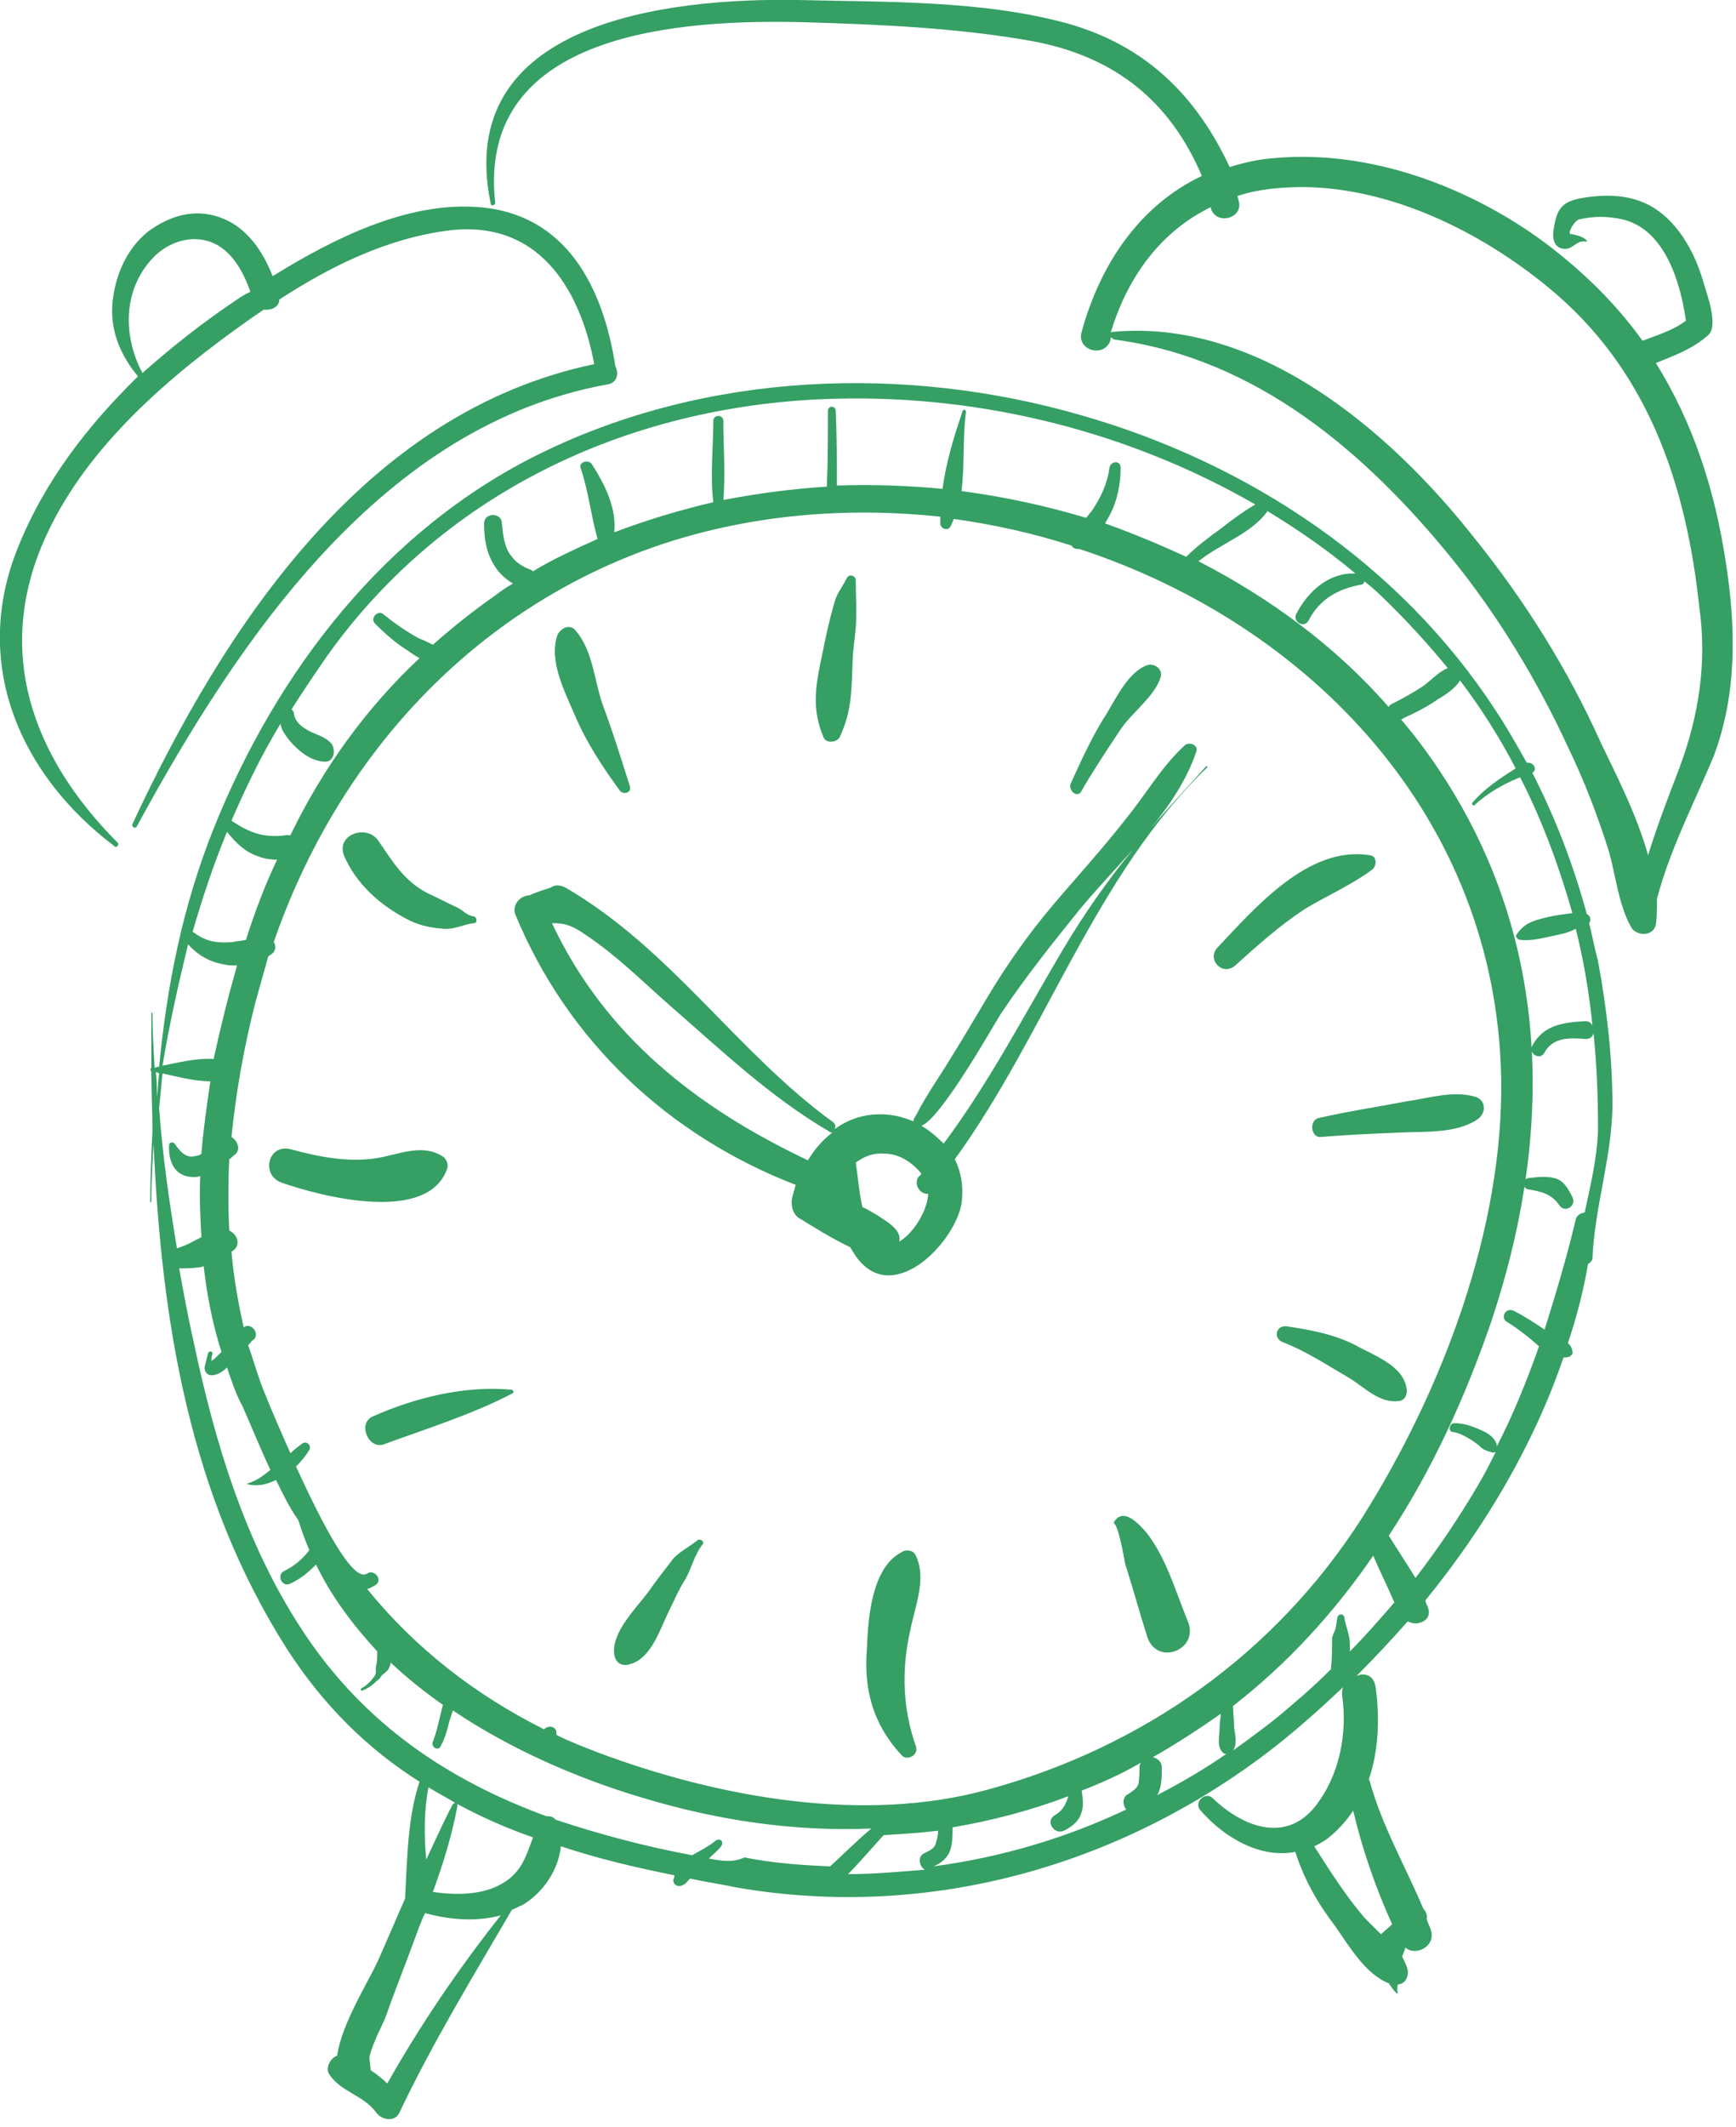 <svg width="156" height="191" viewBox="0 0 156 191" fill="none" xmlns="http://www.w3.org/2000/svg">
<g clip-path="url(#clip0_77_478)">
<path d="M103.4 74.4C105.2 72.2 106.7 69.9 107.5 67.5C107.7 66.9 106.9 66.6 106.5 66.9C104.4 68.8 103 71.3 101.2 73.5C99.1 76.2 96.8 78.7 94.6 81.3C92.4 83.9 90.5 86.6 88.7 89.6C87.1 92.3 85.5 95 83.8 97.6C83.3 98.4 82.8 99.2 82.4 100C82.4 100.1 82.3 100.1 82.3 100.2C82.2 100.3 82.2 100.4 82.1 100.5C82.1 100.6 82.1 100.6 82.1 100.7C81.6 100.5 81 100.3 80.5 100.2C78.4 99.8 76.5 100.3 75 101.4C75.1 101.2 75.1 101 74.9 100.8C66.2 94.5 60.3 85.2 50.8 79.7C50.4 79.5 49.9 79.4 49.5 79.7C48.9 79.9 48.2 80.1 47.6 80.4C46.8 80.4 46 81.2 46.3 82.1C51 93.5 60.1 102 71.5 106.4C71.4 106.8 71.3 107.1 71.2 107.5C71 108.3 71.3 109.2 72 109.5C72.8 110 74.7 111.2 76.4 112C76.7 112.5 77 113 77.3 113.3C80.6 117 85.8 111.5 86.4 108.1C86.6 106.7 86.4 105.3 85.8 104.1C94 92.8 98.4 78.6 108.5 68.9C108.5 68.9 108.5 68.8 108.4 68.8C106.7 70.7 105 72.5 103.4 74.4ZM49.6 82.9C50.6 82.9 51.3 83 52.7 84C55.4 85.8 57.7 88.1 60.2 90.3C64.8 94.3 69.2 98.5 74.5 101.6C74.6 101.7 74.7 101.7 74.8 101.7C73.9 102.4 73.2 103.2 72.6 104.2C62.7 99.5 54.4 93.1 49.6 82.9ZM80.8 111.5C81.1 110.4 79.5 109.6 78.8 109.1C78.4 108.9 78 108.6 77.5 108.4C77.2 107.1 77.1 105.7 76.9 104.4C77.6 103.9 78.4 103.5 79.5 103.6C80.8 103.6 82 104.4 82.8 105.4C82.7 105.5 82.7 105.6 82.6 105.6C82 106.3 82.7 107.3 83.4 107.2C83.4 108.5 82.2 110.7 80.8 111.5ZM84.8 102.7C84.2 102.1 83.5 101.5 82.8 101.1C84.6 100.4 89.2 92.2 89.9 91.1C92.1 87.8 94.5 84.8 97 81.7C98.4 80 100.1 78.2 101.8 76.3C99.5 79.1 97.4 82.1 95.5 85.3C92 91.2 88.9 97.2 84.8 102.7Z" fill="#359F64"/>
<path d="M75.5 66.1C76.5 63.9 76.5 62.3 76.6 59.9C76.6 58.7 76.8 57.5 76.9 56.4C77 54.8 76.9 53.7 76.9 52.1C76.9 51.7 76.3 51.5 76.1 51.9C75.5 53.1 75.2 53.2 74.9 54.4C74.5 55.8 74.2 57.2 73.9 58.7C73.3 61.5 72.9 63.6 74 66.2C74.2 66.8 75.3 66.7 75.5 66.1Z" fill="#359F64"/>
<path d="M82.3 139.7C82.1 139.2 81.4 139.1 81 139.4C78.3 140.8 78 145.4 77.9 148.1C77.6 151.8 78.5 154.9 81 157.6C81.5 158.2 82.6 157.6 82.3 156.8C81.1 153.4 81 149.9 81.8 146.4C82.2 144.3 83.3 141.8 82.3 139.7Z" fill="#359F64"/>
<path d="M40.2 104.9C40.3 104.5 40.1 104 39.7 103.8C38.1 102.8 36.2 103.5 34.4 103.9C31.6 104.5 28.7 103.9 26.1 103.2C24.1 102.7 23.4 105.5 25.3 106.2C28.7 107.4 38.5 110 40.2 104.9Z" fill="#359F64"/>
<path d="M132.6 98.5C130.6 97.9 128.5 98.6 126.4 98.9C123.8 99.4 121.1 99.8 118.5 100.4C117.6 100.6 117.8 102.2 118.7 102.1C121.1 101.9 123.5 101.8 125.9 101.7C128.1 101.6 130.9 101.8 132.8 100.5C133.6 99.9 133.5 98.8 132.6 98.5Z" fill="#359F64"/>
<path d="M97.2 71C98.3 69.1 99.5 67.3 100.7 65.5C101.7 64 103.8 62.5 104.3 60.8C104.5 60.2 103.9 59.6 103.2 59.7C101.5 60.2 100.4 62.5 99.5 64C98.2 66 97.2 68.2 96.2 70.4C96 71.1 96.9 71.7 97.2 71Z" fill="#359F64"/>
<path d="M123.3 78.1C123.7 77.8 123.8 76.9 123.1 76.8C117.6 75.9 112.8 81.5 109.4 85.1C108.4 86.2 109.9 87.7 111 86.7C113 84.9 115 83.1 117.3 81.6C119.3 80.4 121.4 79.5 123.3 78.1Z" fill="#359F64"/>
<path d="M121.8 120.8C119.9 119.8 117.6 119.4 115.6 119.1C114.7 119 114.4 120.1 115.2 120.5C117.3 121.3 119.1 122.5 121 123.6C122.6 124.5 123.9 126.1 125.8 125.8C126.3 125.7 126.5 125.1 126.4 124.7C126.1 122.6 123.4 121.7 121.8 120.8Z" fill="#359F64"/>
<path d="M103 137.6C102.3 136.8 100.9 135.3 100.1 136.7C100.1 136.7 100.1 136.7 100.1 136.8C100.5 137 101 139.8 101.1 140.4C101.8 142.6 102.4 144.8 103.1 147C104 149.7 107.9 148.1 106.7 145.5C105.6 142.8 104.8 139.9 103 137.6Z" fill="#359F64"/>
<path d="M62.7 138.3C62.1 138.8 60.8 139.5 60.4 140.1C59.7 141 59 141.9 58.3 142.9C57.2 144.4 54.9 146.6 55.2 148.6C55.3 149.2 55.7 149.6 56.4 149.5C58.5 149.1 59.3 146.3 60.1 144.7C60.6 143.7 61 142.7 61.6 141.8C62.2 140.7 62.4 139.6 63.2 138.6C63.2 138.3 62.9 138.2 62.7 138.3Z" fill="#359F64"/>
<path d="M46 124.8C41.8 124.4 37.3 125.5 33.5 127.2C32.1 127.8 33.1 130.2 34.5 129.7C38.3 128.3 42.5 127 46.1 125.1C46.2 125 46.1 124.8 46 124.8Z" fill="#359F64"/>
<path d="M36.5 82.5C37.6 83.1 38.6 83.3 39.8 83.4C40.9 83.5 41.6 83 42.6 82.9C42.9 82.9 42.9 82.4 42.6 82.3C41.9 82.2 41.7 81.8 41.1 81.5C40.2 81.1 39.3 80.6 38.4 80.2C36.3 79.1 35.3 77.4 34 75.5C33 74 30.2 74.9 30.9 76.8C32 79.4 34.2 81.3 36.5 82.5Z" fill="#359F64"/>
<path d="M55.7 71.001C56 71.4 56.8 71.201 56.6 70.6C55.8 68.1 55.1 65.8 54.2 63.401C53.4 61.2 53.3 58.401 51.7 56.6C51.2 56.001 50.4 56.401 50.1 57.001C49.3 59.3 50.7 62.001 51.6 64.1C52.7 66.701 54.1 68.8 55.7 71.001Z" fill="#359F64"/>
<path d="M142.8 82.9C143 82.6 142.9 82.2 142.6 82.1C141.4 77.7 139.8 73.5 137.7 69.4C138.2 69.1 137.8 68.4 137.2 68.5C136.3 66.9 135.4 65.3 134.4 63.8C125.8 50.6 112.2 41.6 97.2 37.3C81.3 32.7 63.5 33.4 48.6 40.7C34.7 47.5 24.9 60.2 19.2 74.4C16.4 81.4 15 88.5 14.3 95.8C14.2 95.8 14.1 95.8 13.9 95.9C13.8 94.3 13.7 92.6 13.7 91C13.7 90.9 13.6 90.9 13.6 91C13.6 92.6 13.6 94.3 13.6 95.9C13.5 95.9 13.5 96.2 13.6 96.2C13.6 98 13.7 99.8 13.7 101.6C13.6 103.7 13.5 105.8 13.5 107.9C13.5 108 13.6 108 13.6 107.9C13.6 106.2 13.7 104.5 13.8 102.7C14.5 118.6 17 134.3 25.8 148.1C29.1 153.2 33.1 157.1 37.7 160C36.6 163.3 36.6 167 36.4 170.5C35.6 172.3 34.8 174.2 34 176C33.1 178 30.7 181.7 30.3 184.6C29.7 184.8 29.2 185.7 29.6 186.3C30.7 187.9 32.6 188.1 33.8 189.7C34.3 190.4 35.5 190.6 35.9 189.7C38.9 183.4 42.5 177.5 46 171.5C46.3 171.4 46.6 171.2 46.9 171.1C48.8 170 50.2 167.9 50.4 165.8C53.7 166.9 57.1 167.7 60.6 168.4C60.6 168.5 60.6 168.6 60.5 168.8C60.5 169.4 61.1 169.5 61.5 169.2C61.7 169.1 61.8 168.9 62 168.7C63.4 169 64.8 169.2 66.2 169.5C83.6 172.5 101.1 167.5 114.9 156.6C116.9 155 118.8 153.3 120.7 151.5C120.6 151.7 120.6 152 120.6 152.2C121.1 155.6 120.4 159.4 118.2 162.2C115.5 165.6 111.6 164 109 161.5C108.3 160.8 107.2 161.9 107.9 162.6C110.1 165.1 113.3 166.9 116.4 166.3C117.2 168.8 118.4 170.9 120 173C121.2 174.7 122.7 177.3 124.8 178.1C125 178.4 125.2 178.7 125.5 179C125.5 179.1 125.6 179 125.6 178.9C125.5 178.6 125.6 178.4 125.6 178.2C126.2 178.2 126.6 177.6 126.5 176.9C126.4 176.5 126.2 176.1 126 175.7C126.1 175.4 126.2 175.2 126.3 174.9C127.2 175.7 129 174.8 128.6 173.4C128.5 173 128.3 172.7 128.2 172.3C128.3 172 128.1 171.6 127.9 171.4C126.3 167.6 124.2 164 123.1 160C123.1 159.9 123 159.8 123 159.8C123.9 157.2 124 154.2 123.6 151.4C123.4 150.4 122.6 150.2 121.9 150.5C123.5 148.9 125 147.3 126.5 145.6C127.4 146.1 128.8 145.5 128.3 144.3C128.2 144.1 128.1 143.9 128.1 143.7C133.4 137.2 137.8 129.8 140.5 121.9C140.7 121.9 140.9 121.9 141.1 121.8C141.2 121.7 141.4 121.5 141.3 121.4C141.3 121.1 141.1 120.8 140.9 120.6C141.7 118.2 142.3 115.9 142.7 113.5C142.9 113.4 143.1 113.2 143.1 113C143.3 108.4 144.8 104.1 144.9 99.4C144.9 95 144.4 90.6 143.6 86.3C143.3 85.2 143.1 84.1 142.8 82.9ZM125.1 172.8C124.8 173.1 124.4 173.4 124.1 173.7C123.6 173.2 123.1 172.7 122.6 172.2C120.9 170.2 119.5 168 118.1 165.8C118.5 165.6 118.9 165.4 119.3 165.1C120.2 164.4 121 163.5 121.6 162.6C122.4 166 123.6 169.5 125.1 172.8ZM130.1 60C129.3 60.3 128.6 61.1 127.9 61.6C127 62.2 126.1 62.7 125.1 63.2C124.9 63.3 124.8 63.4 124.8 63.5C120 58 114.1 53.7 107.7 50.4C109.7 48.8 112.5 47.9 113.9 45.9C116.7 47.6 119.3 49.4 121.8 51.5C119.5 51.4 117.6 53 116.5 55.1C116.1 55.8 117.2 56.5 117.6 55.7C118.6 53.8 120.2 52.9 122.3 52.5C122.5 52.5 122.6 52.3 122.6 52.2C123.1 52.6 123.6 53 124.1 53.5C126.3 55.6 128.3 57.8 130.1 60ZM122.4 136.3C114.6 148.5 102.7 156.9 88.8 160.7C77.6 163.8 64.5 161.4 53.8 157.4C52.5 156.9 51.2 156.4 50 155.8V155.6C50 155 49.2 154.9 48.9 155.3C42.7 152.2 37.3 148 33 142.7C33.3 142.6 33.5 142.5 33.8 142.3C34.4 141.8 33.6 140.9 33 141.3C31.7 142.2 28.9 136.7 26.6 131.7C27.1 131.2 27.5 130.7 27.8 130.2C28 129.8 27.6 129.4 27.2 129.6C26.8 129.9 26.4 130.2 26.1 130.5C24.7 127.4 23.6 124.7 23.4 124.1C23 123 22.7 121.9 22.3 120.8C22.5 120.6 22.6 120.4 22.8 120.3C23.4 119.7 22.5 118.7 21.9 119.2C21.4 117 21 114.7 20.8 112.4C21.7 111.9 21.4 110.9 20.6 110.5C20.5 108.4 20.5 106.2 20.6 104.1C20.8 104 20.9 103.8 21.1 103.7C21.7 103.2 21.3 102.4 20.8 102.1C21.2 98.1 21.9 94.2 22.9 90.2C23.3 88.8 23.7 87.3 24.1 85.9C24.2 85.8 24.4 85.7 24.5 85.6C24.8 85.3 24.8 84.9 24.6 84.6C30.3 68.1 42.5 54.6 59.4 48.9C67.5 46.2 76.1 45.5 84.5 46.4C84.5 46.6 84.5 46.8 84.5 47C84.5 47.5 85.2 47.7 85.4 47.3C85.5 47.1 85.6 46.9 85.7 46.6C89.3 47.1 92.9 47.9 96.3 49C96.4 49.2 96.6 49.3 96.9 49.3H97C117.7 56.1 134.5 73.4 134.9 96.9C135.1 110.4 129.6 124.9 122.4 136.3ZM109.9 157.4C110 157.5 110.1 157.5 110.2 157.5C108.2 158.9 106.1 160.1 104 161.2C104 161.1 104.1 161.1 104.1 161C104.4 160.3 104.4 159.5 104.4 158.7C104.4 158.2 104 157.9 103.6 157.8C105.7 156.6 107.7 155.3 109.7 153.9C109.7 154.3 109.6 154.6 109.6 155C109.6 156 109.3 156.8 109.9 157.4ZM85.4 166.1C85.6 165.5 85.6 164.8 85.6 164.1C89.1 163.5 92.6 162.6 96 161.3C95.8 162 95.5 162.6 94.8 163C93.9 163.5 94.7 164.8 95.6 164.4C96.4 164 97 163.5 97.2 162.7C97.4 162.1 97.3 161.5 97.2 160.8C99 160.1 100.8 159.3 102.5 158.3C102.5 158.4 102.4 158.5 102.4 158.6C102.4 159.1 102.4 159.7 102.3 160.2C102.2 160.6 101.7 160.9 101.4 161.1C100.8 161.4 100.9 162.1 101.2 162.5C95.7 165.1 89.9 166.8 83.9 167.6C84.6 167.3 85.2 166.8 85.4 166.1ZM75.3 35.8C88.4 35.5 101.5 38.8 112.8 45.3C111.8 45.9 110.8 46.6 109.8 47.4C108.7 48.2 107.6 49 106.6 50C104.2 48.9 101.8 47.9 99.3 47C99.4 46.8 99.6 46.5 99.7 46.3C100.4 45 100.7 43.5 100.7 42C100.7 41.3 99.8 41.4 99.7 42C99.5 43.5 98.9 44.7 98.1 45.9C97.9 46.1 97.8 46.3 97.6 46.5C93.9 45.4 90.2 44.6 86.4 44.1C86.7 41.7 86.5 39.2 86.8 37C86.8 36.8 86.6 36.7 86.5 36.9C85.8 39 85 41.5 84.7 43.9C81.6 43.6 78.4 43.5 75.2 43.6C75.2 41.4 75.2 39.1 75.1 36.9C75.1 36.4 74.4 36.4 74.4 36.9C74.4 39.2 74.4 41.4 74.3 43.7C71.2 43.9 68.1 44.3 65 44.9C65.2 42.6 65 40.1 65 37.8C65 37.2 64.1 37.2 64.1 37.8C64.1 40.2 63.8 42.7 64.1 45.1C61.1 45.8 58.1 46.7 55.2 47.8C55.4 45.6 54.4 43.6 53.2 41.7C52.9 41.2 51.9 41.5 52.2 42.1C52.9 44.2 53.1 46.3 53.7 48.4C51.7 49.3 49.7 50.2 47.9 51.3C47.7 51.1 47.4 51.1 47.1 50.9C46.7 50.7 46.3 50.4 46 50C45.3 49.2 45.2 48 45.1 47C45.1 46 43.5 46 43.5 47C43.5 48.4 43.7 49.7 44.5 50.9C44.8 51.4 45.4 52 46.1 52.4C45.6 52.7 45.1 53 44.6 53.4C42.6 54.8 40.7 56.3 38.9 57.9C38.5 57.7 38.1 57.5 37.6 57.3C36.5 56.7 35.5 56 34.5 55.2C34 54.7 33.2 55.5 33.7 56C34.6 56.9 35.5 57.7 36.6 58.4C36.9 58.6 37.3 58.9 37.7 59.1C32.9 63.6 29 69 26.1 75C26 75 25.9 75 25.7 75C25.1 75.1 24.4 75.1 23.7 75C22.6 74.8 21.7 74.3 20.8 73.7C22.1 70.7 23.5 67.8 25.2 65C25.3 65.6 25.7 66.1 26.1 66.6C26.9 67.5 27.9 68.3 29.1 68.4C30 68.5 30.2 67.4 29.8 66.8C29.2 66.1 28.4 66 27.7 65.6C27 65.2 26.5 64.8 26.4 64C26.4 63.9 26.3 63.8 26.2 63.7C27.2 62.1 28.3 60.5 29.4 58.9C40.1 43.9 57.1 36.2 75.3 35.8ZM20.4 74.7C21.2 75.7 22 76.5 23.2 76.9C23.7 77.1 24.3 77.2 24.9 77.2C23.8 79.5 22.9 81.9 22.1 84.4C21.7 84.5 21.3 84.5 20.9 84.6C19.6 84.7 18.6 84.6 17.5 83.8C17.4 83.7 17.4 83.7 17.3 83.7C18.2 80.6 19.2 77.6 20.4 74.7ZM16.9 84.8C17.8 85.8 18.9 86.4 20.1 86.6C20.5 86.7 20.8 86.7 21.3 86.7C20.5 89.5 19.8 92.3 19.2 95.1C17.7 95 16.1 95.4 14.6 95.7C15.2 92.1 16 88.5 16.9 84.8ZM14 96.3C14.1 96.3 14.2 96.3 14.3 96.4C14.2 97.1 14.2 97.8 14.1 98.5C14.1 97.7 14.1 97 14 96.3ZM14.6 96.4C16 96.7 17.5 97.1 18.9 97.1C18.8 97.8 18.7 98.5 18.6 99.2C18.4 100.7 18.2 102.2 18.1 103.6C18 103.7 17.8 103.8 17.6 103.8C16.7 104.1 16.1 103.3 15.7 102.7C15.5 102.5 15.2 102.6 15.2 102.8C15.1 104.3 15.7 105.7 17.4 105.7C17.6 105.7 17.8 105.7 18 105.6C17.9 107.4 18 109.3 18.1 111.1C17.9 111.2 17.7 111.3 17.5 111.4C17 111.7 16.5 111.9 15.9 112.1C15.2 107.9 14.6 103.7 14.3 99.5C14.4 98.5 14.5 97.5 14.6 96.4ZM38.5 160.5C39.3 161 40.1 161.4 40.9 161.9C40.8 161.9 40.8 162 40.7 162C39.8 163.7 39.1 165.3 38.3 167C38.1 164.8 38.1 162.6 38.5 160.5ZM34.8 187.1C34.4 186.7 33.9 186.3 33.3 185.9C33.3 185.5 33.2 185.1 33.2 184.7C33.5 183.4 34.5 181.6 34.7 181C35.5 178.7 36.4 176.5 37.2 174.3C37.5 173.5 37.8 172.6 38.2 171.8C40.4 172.4 42.8 172.6 45 172C41.2 176.8 37.8 181.8 34.8 187.1ZM45.2 169.1C43.4 170.2 41 170.2 38.9 169.9C39.8 167.4 40.6 164.9 41.1 162.2C41.1 162.1 41.1 162.1 41.1 162C43.3 163.2 45.6 164.2 47.9 165C47.3 166.6 46.9 168.1 45.2 169.1ZM63.7 166.9C64.1 166.5 64.5 166.2 64.8 165.8C65.1 165.4 64.7 165 64.3 165.3C63.7 165.8 62.9 166.2 62.2 166.6C57.9 165.8 53.8 164.7 49.9 163.4C49.7 163.1 49.4 163.1 49.1 163.1C40.4 159.9 32.7 154.9 27.1 146.3C22 138.5 19.3 129.5 17.4 120.5C16.9 118.3 16.5 116.1 16.1 113.9C16.7 113.9 17.3 113.9 17.9 113.8C18 113.8 18.1 113.8 18.3 113.7C18.6 116.3 19.1 118.9 19.9 121.4C19.7 121.6 19.5 121.8 19.3 122C19.1 122.1 19.1 122.2 19 122.2C19 122 19 121.8 19.1 121.6C19.1 121.3 18.8 121.3 18.7 121.5C18.6 121.9 18.5 122.3 18.4 122.7C18.3 123.1 18.6 123.5 19 123.5C19.5 123.5 20 123.2 20.4 122.8C20.8 124 21.2 125.2 21.8 126.3C22.6 128.1 23.4 130.1 24.3 132C23.7 132.5 23 133 22.3 133.2C22.2 133.2 22.2 133.3 22.3 133.3C23.2 133.5 24 133.3 24.8 132.9C25.4 134.1 26 135.4 26.8 136.5C27.1 137.4 27.4 138.3 27.8 139.2C27.2 140 26.5 140.6 25.5 141.1C24.8 141.5 25.4 142.6 26.1 142.2C27 141.8 27.7 141.2 28.4 140.5C29.8 143.4 31.7 145.9 33.9 148.3C33.9 148.7 33.9 149.2 33.8 149.6C33.7 150 33.9 150.2 33.6 150.6C33.3 151 32.9 151.4 32.5 151.6C32.3 151.7 32.5 151.9 32.6 151.8C33.1 151.6 33.5 151.3 33.8 151C33.9 150.9 34.1 150.8 34.2 150.6C34.4 150.3 34.7 150.2 34.9 149.9C35 149.7 35.1 149.5 35.1 149.3C36.6 150.7 38.1 151.9 39.8 153.1C39.5 154.2 39.3 155.4 38.9 156.4C38.7 156.9 39.4 157.3 39.6 156.8C40 156.1 40.2 155.3 40.4 154.5C40.5 154.2 40.6 153.9 40.7 153.6C45.9 157.1 51.9 159.7 57.6 161.4C64.5 163.5 71.5 164.5 78.3 164.2C77 165.3 75.8 166.5 74.6 167.6C72 167.5 69.4 167.3 66.9 166.8C65.8 167.3 64.8 167.1 63.7 166.9ZM76.2 168.3C77.3 167.2 78.3 166 79.4 164.8C81 164.7 82.6 164.6 84.3 164.4C84.3 164.8 84.2 165.2 84.1 165.5C84 166 83.5 166.2 83.1 166.4C82.4 166.7 82.6 167.6 83.1 167.9C80.7 168.1 78.4 168.3 76.2 168.3ZM121.3 148.3C121.3 148.1 121.3 147.8 121.3 147.6C121.3 146.8 120.9 146 120.8 145.2C120.7 144.9 120.3 144.9 120.2 145.2C120.1 145.6 120.1 145.9 120 146.3C119.9 146.6 119.7 146.9 119.7 147.2C119.7 148.1 119.7 149 119.6 149.9C118.5 151 117.3 152.1 116.1 153.1C114.4 154.6 112.6 155.9 110.8 157.2C111.2 156.6 111 155.9 110.9 155.1C110.9 154.5 110.8 153.8 110.8 153.2C115.7 149.4 119.9 144.8 123.4 139.7C124 141.1 124.7 142.5 125.3 143.9C124 145.4 122.7 146.9 121.3 148.3ZM142.4 108.9C142.1 108.9 141.7 109.1 141.6 109.5C140.8 112.9 139.8 116.2 138.8 119.4C137.9 118.8 137 118.2 136 117.7C135.3 117.4 134.8 118.3 135.4 118.7C136.4 119.3 137.4 120.1 138.3 120.9C137.2 124 136 127 134.5 129.9C134.5 129.8 134.5 129.8 134.5 129.7C134.2 128.9 133.5 128.6 132.8 128.3C132.1 128 131.4 127.8 130.7 127.8C130.2 127.8 130.1 128.6 130.6 128.6C131.2 128.7 131.7 129 132.2 129.3C132.5 129.5 132.8 129.7 133 129.9C133.3 130.2 133.6 130.3 134 130.4C134.1 130.5 134.3 130.4 134.4 130.4C133.9 131.4 133.4 132.4 132.8 133.4C131.1 136.3 129.2 139.1 127.2 141.7C126.4 140.4 125.6 139.2 124.8 137.9C128.7 132 131.7 125.4 134 118.7C139.4 102.6 139.5 85.8 130.5 71C129.1 68.7 127.6 66.6 125.9 64.6C126 64.6 126 64.6 126.1 64.5C127.2 64 128.2 63.5 129.2 62.8C129.9 62.4 130.8 61.8 131.2 61.1C133.1 63.6 134.8 66.3 136.2 69C134.8 69.9 133.4 70.8 132.3 72.1C132.2 72.2 132.4 72.4 132.5 72.3C133.7 71.2 135.1 70.4 136.6 69.8C138.6 73.7 140.1 77.8 141.3 82C140.5 82.1 139.7 82.2 138.9 82.4C137.7 82.7 137 82.9 136.3 83.9C136.1 84.1 136.4 84.4 136.6 84.4C137.6 84.5 138.3 84.3 139.3 84.1C140.2 83.9 140.9 83.8 141.6 83.4C142.3 86.2 142.8 89.1 143.1 92.1C143 91.9 142.8 91.7 142.5 91.7C140.6 91.8 138.7 92 137.7 93.9C137.3 94.6 138.4 95.3 138.8 94.5C139.6 93.1 141.1 93.2 142.5 93.3C142.9 93.3 143.1 93.1 143.2 92.8C143.5 95.7 143.6 98.6 143.6 101.5C143.5 104.2 142.9 106.5 142.4 108.9Z" fill="#359F64"/>
<path d="M139.7 105.8C138.9 105.6 138.1 105.7 137.3 105.8C136.8 105.9 136.8 106.7 137.3 106.8C138.5 107 139.4 107.2 140.1 108.2C140.6 109 141.7 108.3 141.3 107.5C140.9 106.7 140.5 106 139.7 105.8Z" fill="#359F64"/>
<path d="M54.7 34.5C55.5 34.3 55.6 33.5 55.3 32.9C54.2 25.8 50.9 19.2 43 18.6C36.6 18.1 30 21.4 24.5 24.8C23.6 22.5 22.1 20.3 19.7 19.5C17.4 18.7 15.2 19.4 13.3 20.8C11.3 22.4 10.3 24.9 10.1 27.3C9.9 29.8 10.9 32 12.4 33.8C7.9 38.2 4 43.2 1.6 49.2C-2.6 59.6 1.8 69.6 10.3 76C10.5 76.2 10.7 75.8 10.6 75.7C2.8 67.9 -0.6 58.3 4.2 48C7.9 40 15.3 33.7 22.4 28.7C22.8 28.4 23.3 28.1 23.7 27.8C24.3 27.9 25.1 27.6 25.1 26.9C29.7 23.9 34.8 21.4 40.3 20.7C48.3 19.7 52.1 25.8 53.4 32.7C32.8 37 20.2 56.2 11.9 74C11.8 74.2 12.1 74.5 12.3 74.2C21.5 57.3 34.4 38.1 54.7 34.5ZM21.3 26.9C18.3 28.9 15.5 31.1 12.8 33.5C11 30.1 11 25.8 14 22.9C15.2 21.8 16.9 21.2 18.5 21.6C20.6 22.1 21.8 24.2 22.5 26.2C22.1 26.4 21.7 26.6 21.3 26.9Z" fill="#359F64"/>
<path d="M155.1 50.6C154.1 43.9 152.1 37.9 148.8 32.6C150.5 31.9 152 31.4 153.5 30.1C154.5 29.2 153.3 26.2 153 25.1C152.1 22.1 150.2 19 147.2 18C145.7 17.5 144.2 17.5 142.7 17.7C140.5 18 139.9 18.5 139.6 20.7C139.5 21.3 139.6 22.1 140.3 22.3C141.3 22.6 141.6 21.5 142.5 21.7C142.6 21.7 142.6 21.6 142.6 21.6C142.2 21.2 141.6 21.1 141.1 21C140.9 20.9 141.4 19.9 141.9 19.7C143.2 19.4 144.5 19.4 145.8 19.7C149.6 20.6 151 25.3 151.5 28.8C150.3 29.7 148.9 30.1 147.6 30.6C145.3 27.4 142.5 24.6 139.1 22C132.2 16.8 123.1 13.4 114.5 14.2C113.1 14.3 111.8 14.6 110.5 15C107.5 8.6 103 4.1 95.9 2.1C88.2 4.26769e-05 79.6 0.2 71.7 4.25791e-05C59.9 -0.2 40.7 2 44.1 18.3C44.1 18.5 44.5 18.5 44.5 18.2C42.8 2.8 61.3 1.7 72.4 2C79.1 2.2 86.1 2.5 92.8 3.7C100.3 5.1 105.2 9.2 108 15.8C102.5 18.4 98.9 23.6 97.2 29.8C96.7 31.5 99.3 32.2 99.8 30.5C99.8 30.4 99.8 30.3 99.9 30.3C99.9 30.4 100.1 30.5 100.2 30.5C112.9 32.2 122.7 40.6 130.5 50.2C134.7 55.4 138.2 61.2 141 67.3C142.4 70.2 143.5 73.1 144.5 76.2C145.2 78.5 145.4 81.2 146.6 83.3C147.1 84.1 148.6 84.1 148.8 83C148.9 82.3 148.9 81.5 148.9 80.7C150.1 76.2 152.2 72.2 154 67.9C156.1 62.3 156 56.4 155.1 50.6ZM150.9 69C149.9 71.6 148.9 74.2 148.1 76.8C147.1 73.2 145.2 69.5 143.9 66.8C140.9 60.1 137 53.9 132.4 48.2C124.9 38.7 113.1 28.6 100 29.8C99.9 29.8 99.9 29.8 99.8 29.9C101.4 24.6 104.5 20.7 108.8 18.6V18.7C109.3 20.3 111.8 19.6 111.3 18C111.3 17.9 111.2 17.7 111.2 17.6C113 17 115 16.8 117.2 16.8C125.1 16.9 133 20.8 139 25.7C148 33 151.5 43.3 152.7 54.5C153.4 59.4 152.7 64.2 150.9 69Z" fill="#359F64"/>
</g>
<defs>
<clipPath id="clip0_77_478">
<rect width="155.7" height="190.4" fill="white"/>
</clipPath>
</defs>
</svg>
